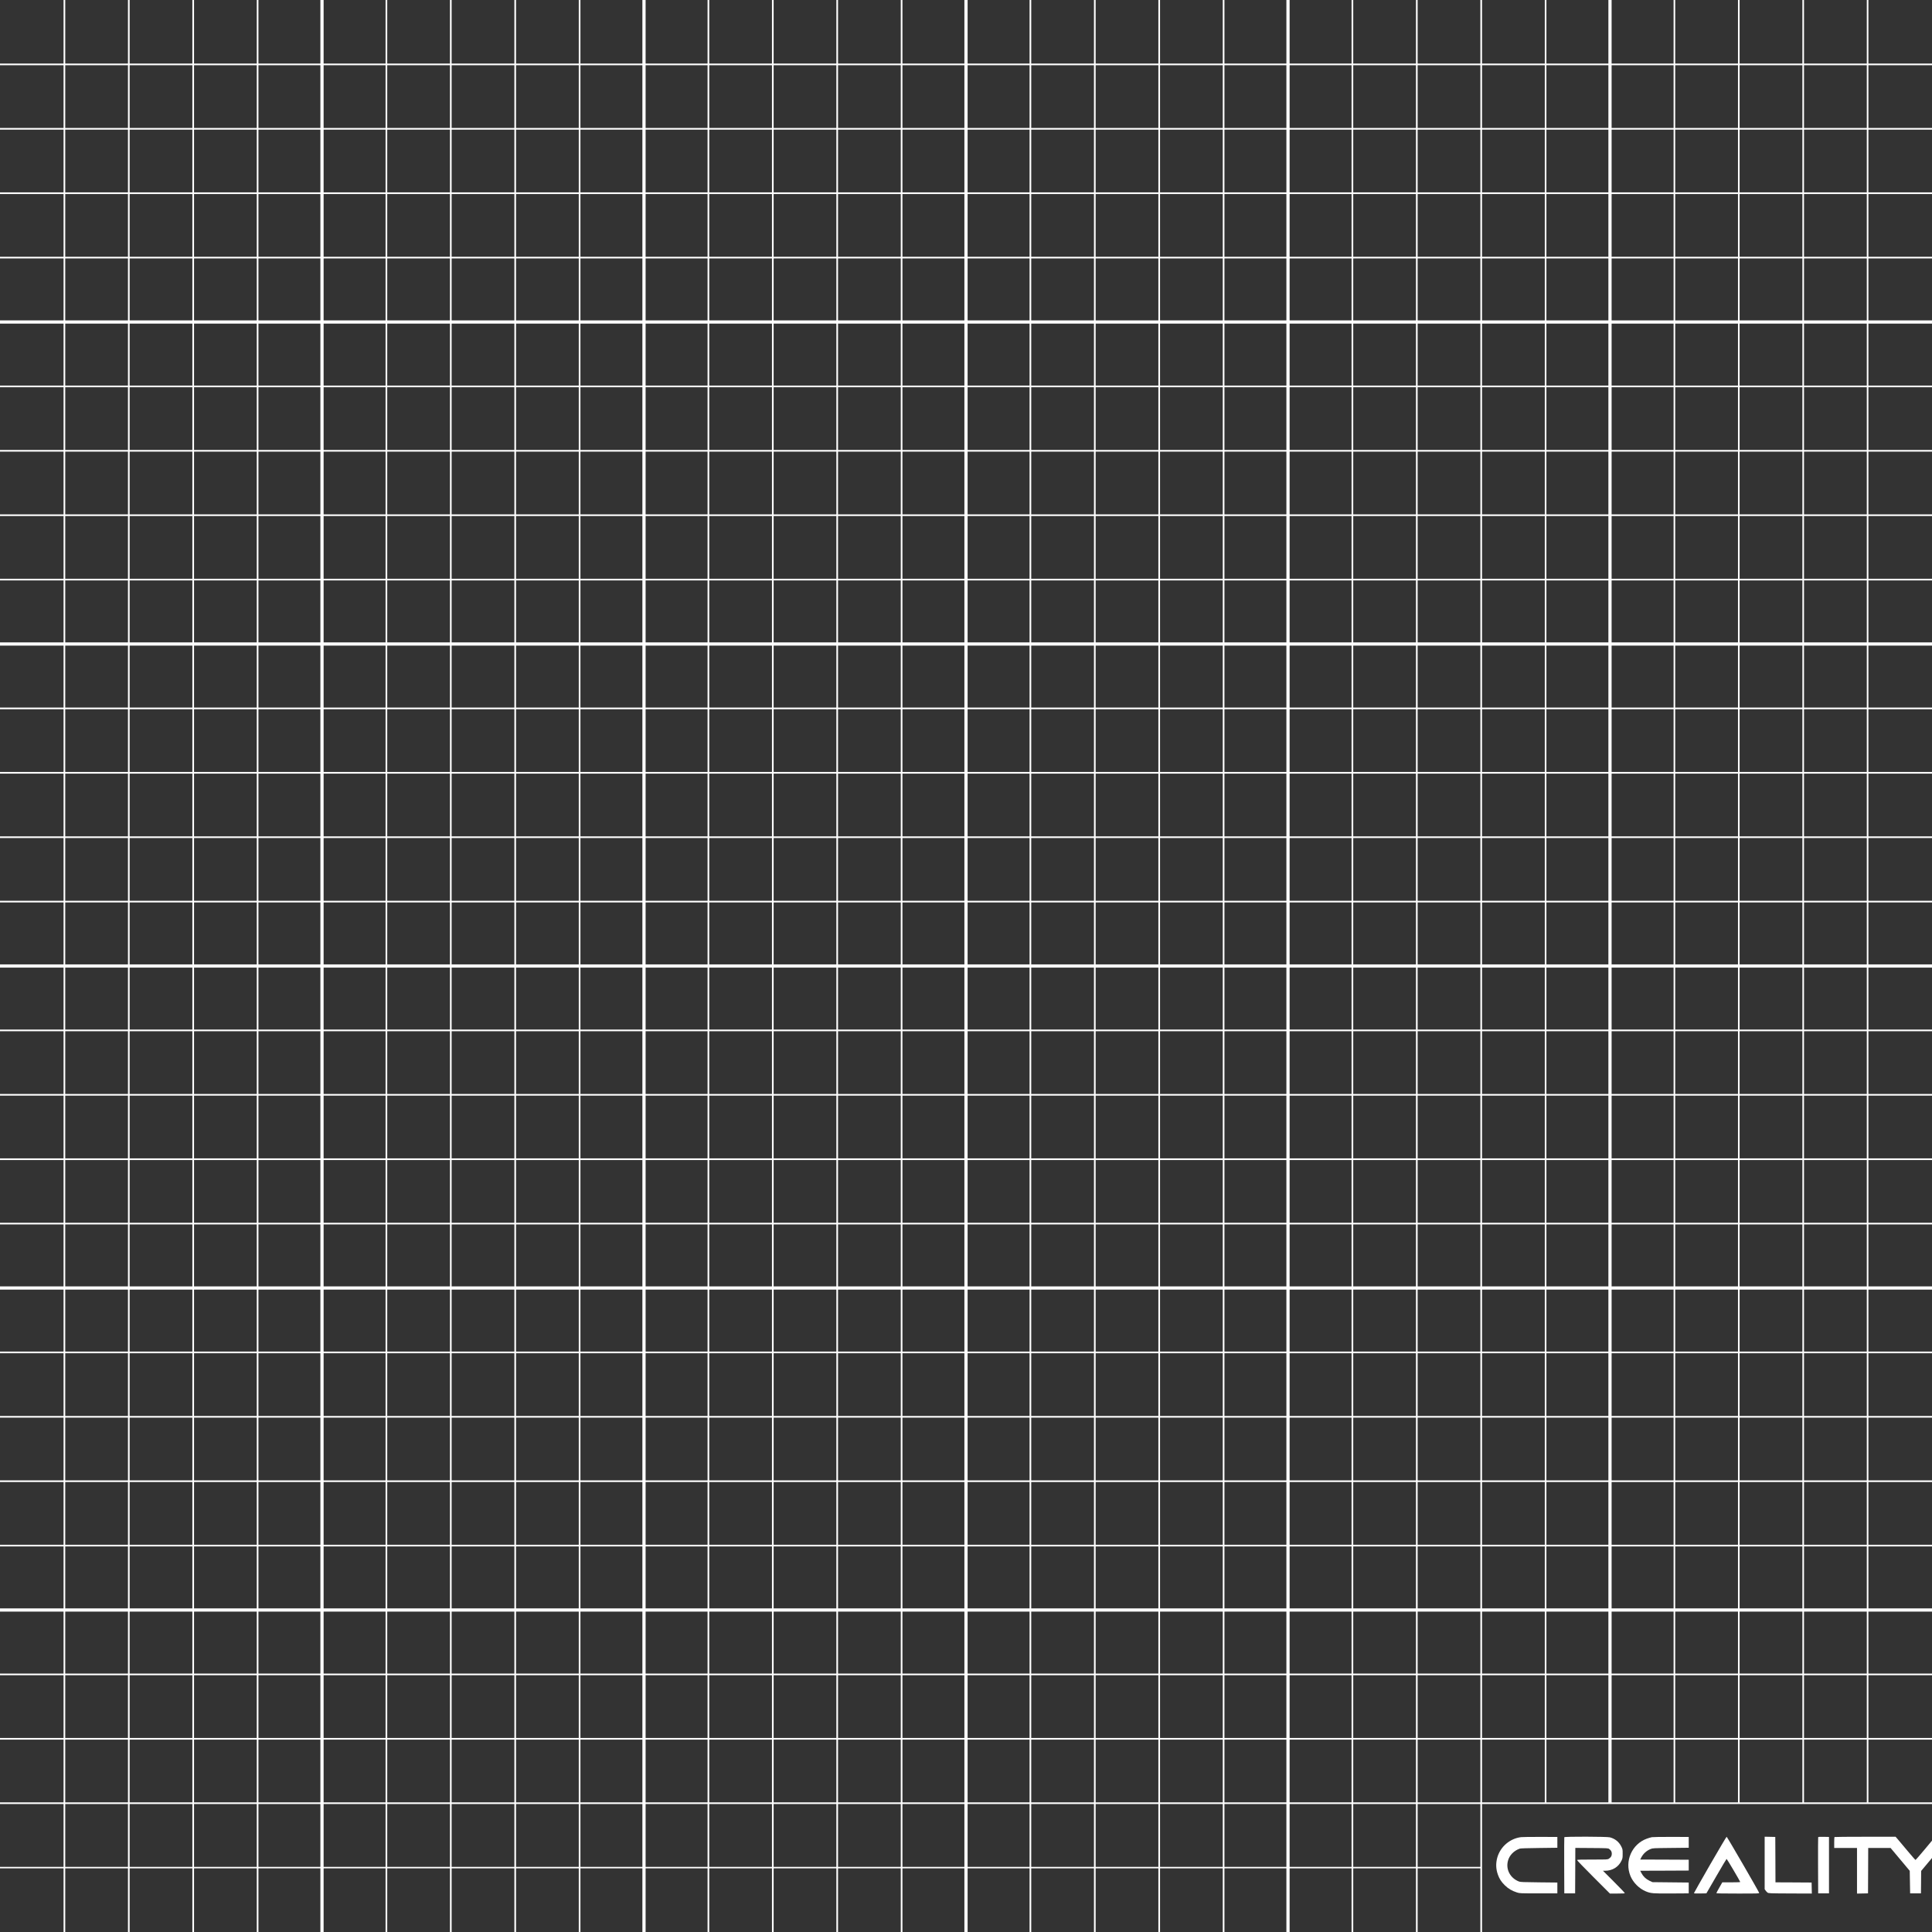 <?xml version="1.0" encoding="UTF-8" standalone="no"?>
<svg
   xmlns:dc="http://purl.org/dc/elements/1.1/"
   xmlns:cc="http://creativecommons.org/ns#"
   xmlns:rdf="http://www.w3.org/1999/02/22-rdf-syntax-ns#"
   xmlns:svg="http://www.w3.org/2000/svg"
   xmlns="http://www.w3.org/2000/svg"
   xmlns:sodipodi="http://sodipodi.sourceforge.net/DTD/sodipodi-0.dtd"
   xmlns:inkscape="http://www.inkscape.org/namespaces/inkscape"
   width="300mm"
   height="300mm"
   viewBox="0 0 300 300"
   version="1.1"
   id="svg8"
   inkscape:version="1.0.1 (3bc2e813f5, 2020-09-07)"
   sodipodi:docname="cr10.svg">
  <rect x="0" y="0" width="300" height="300" fill="#333333" stroke="none"/>
  <defs
     id="defs2" />
  <sodipodi:namedview
     id="base"
     pagecolor="#ffffff"
     bordercolor="#666666"
     borderopacity="1.0"
     inkscape:pageopacity="0.0"
     inkscape:pageshadow="2"
     inkscape:zoom="0.76464583"
     inkscape:cx="566.92913"
     inkscape:cy="566.92913"
     inkscape:document-units="mm"
     inkscape:current-layer="layer1"
     inkscape:document-rotation="0"
     showgrid="true"
     units="mm"
     showguides="true"
     inkscape:window-width="1920"
     inkscape:window-height="1057"
     inkscape:window-x="1912"
     inkscape:window-y="-8"
     inkscape:window-maximized="1">
    <inkscape:grid
       type="xygrid"
       id="grid10"
       enabled="true"
       spacingx="10"
       spacingy="10"
       units="mm" />
  </sodipodi:namedview>
  <g
     inkscape:label="Livello 1"
     inkscape:groupmode="layer"
     id="layer1">
    <path
       style="fill:#ffffff;stroke:#ffffff;stroke-width:0.5;stroke-linecap:butt;stroke-linejoin:miter;stroke-opacity:1"
       d="M 0,50 H 300"
       id="path14" />
    <path
       style="fill:#ffffff;stroke:#ffffff;stroke-width:0.5;stroke-linecap:butt;stroke-linejoin:miter;stroke-opacity:1"
       d="M 0,100 H 300"
       id="path16" />
    <path
       style="fill:#ffffff;stroke:#ffffff;stroke-width:0.5;stroke-linecap:butt;stroke-linejoin:miter;stroke-opacity:1"
       d="M 0,150 H 300"
       id="path18" />
    <path
       style="fill:#ffffff;stroke:#ffffff;stroke-width:0.5;stroke-linecap:butt;stroke-linejoin:miter;stroke-opacity:1"
       d="M 2.0000003e-5,200 H 300"
       id="path20" />
    <path
       style="fill:#ffffff;stroke:#ffffff;stroke-width:0.5;stroke-linecap:butt;stroke-linejoin:miter;stroke-opacity:1"
       d="M 0,250 H 300"
       id="path22" />
    <path
       style="fill:#ffffff;stroke:#ffffff;stroke-width:0.5;stroke-linecap:butt;stroke-linejoin:miter;stroke-opacity:1"
       d="M 50,0 V 300"
       id="path30" />
    <path
       style="fill:#ffffff;stroke:#ffffff;stroke-width:0.5;stroke-linecap:butt;stroke-linejoin:miter;stroke-opacity:1"
       d="M 100,0 V 300"
       id="path32" />
    <path
       style="fill:#ffffff;stroke:#ffffff;stroke-width:0.5;stroke-linecap:butt;stroke-linejoin:miter;stroke-opacity:1"
       d="M 150,0 V 300"
       id="path34" />
    <path
       style="fill:#ffffff;stroke:#ffffff;stroke-width:0.5;stroke-linecap:butt;stroke-linejoin:miter;stroke-opacity:1"
       d="M 200,0 V 300"
       id="path36" />
    <path
       style="fill:#ffffff;stroke:#ffffff;stroke-width:0.5;stroke-linecap:butt;stroke-linejoin:miter;stroke-opacity:1"
       d="M 250,0 V 280"
       id="path38" />
    <path
       style="fill:#ffffff;stroke:#ffffff;stroke-width:0.26px;stroke-linecap:butt;stroke-linejoin:miter;stroke-opacity:1"
       d="M 10,0 V 300"
       id="path865" />
    <path
       style="fill:#ffffff;stroke:#ffffff;stroke-width:0.26px;stroke-linecap:butt;stroke-linejoin:miter;stroke-opacity:1"
       d="M 20,0 V 300"
       id="path867" />
    <path
       style="fill:#ffffff;stroke:#ffffff;stroke-width:0.26px;stroke-linecap:butt;stroke-linejoin:miter;stroke-opacity:1"
       d="M 30,0 V 300"
       id="path869" />
    <path
       style="fill:#ffffff;stroke:#ffffff;stroke-width:0.26px;stroke-linecap:butt;stroke-linejoin:miter;stroke-opacity:1"
       d="M 40,0 V 300"
       id="path871" />
    <path
       style="fill:#ffffff;stroke:#ffffff;stroke-width:0.26px;stroke-linecap:butt;stroke-linejoin:miter;stroke-opacity:1"
       d="M 60,0 V 300"
       id="path865-7" />
    <path
       style="fill:#ffffff;stroke:#ffffff;stroke-width:0.26px;stroke-linecap:butt;stroke-linejoin:miter;stroke-opacity:1"
       d="M 70,0 V 300"
       id="path867-3" />
    <path
       style="fill:#ffffff;stroke:#ffffff;stroke-width:0.26px;stroke-linecap:butt;stroke-linejoin:miter;stroke-opacity:1"
       d="M 80,0 V 300"
       id="path869-8" />
    <path
       style="fill:#ffffff;stroke:#ffffff;stroke-width:0.26px;stroke-linecap:butt;stroke-linejoin:miter;stroke-opacity:1"
       d="M 90,0 V 300"
       id="path871-6" />
    <path
       style="fill:#ffffff;stroke:#ffffff;stroke-width:0.26px;stroke-linecap:butt;stroke-linejoin:miter;stroke-opacity:1"
       d="M 110,0 V 300"
       id="path865-2" />
    <path
       style="fill:#ffffff;stroke:#ffffff;stroke-width:0.26px;stroke-linecap:butt;stroke-linejoin:miter;stroke-opacity:1"
       d="M 120,0 V 300"
       id="path867-36" />
    <path
       style="fill:#ffffff;stroke:#ffffff;stroke-width:0.26px;stroke-linecap:butt;stroke-linejoin:miter;stroke-opacity:1"
       d="M 130,0 V 300"
       id="path869-0" />
    <path
       style="fill:#ffffff;stroke:#ffffff;stroke-width:0.26px;stroke-linecap:butt;stroke-linejoin:miter;stroke-opacity:1"
       d="M 140,0 V 300"
       id="path871-3" />
    <path
       style="fill:#ffffff;stroke:#ffffff;stroke-width:0.26px;stroke-linecap:butt;stroke-linejoin:miter;stroke-opacity:1"
       d="M 160,0 V 300"
       id="path865-7-3" />
    <path
       style="fill:#ffffff;stroke:#ffffff;stroke-width:0.26px;stroke-linecap:butt;stroke-linejoin:miter;stroke-opacity:1"
       d="M 170,0 V 300"
       id="path867-3-2" />
    <path
       style="fill:#ffffff;stroke:#ffffff;stroke-width:0.26px;stroke-linecap:butt;stroke-linejoin:miter;stroke-opacity:1"
       d="M 180,0 V 300"
       id="path869-8-9" />
    <path
       style="fill:#ffffff;stroke:#ffffff;stroke-width:0.26px;stroke-linecap:butt;stroke-linejoin:miter;stroke-opacity:1"
       d="M 190,0 V 300"
       id="path871-6-1" />
    <path
       style="fill:#ffffff;stroke:#ffffff;stroke-width:0.26px;stroke-linecap:butt;stroke-linejoin:miter;stroke-opacity:1"
       d="M 210,0 V 300"
       id="path865-1" />
    <path
       style="fill:#ffffff;stroke:#ffffff;stroke-width:0.26px;stroke-linecap:butt;stroke-linejoin:miter;stroke-opacity:1"
       d="M 220,0 V 300"
       id="path867-5" />
    <path
       style="fill:#ffffff;stroke:#ffffff;stroke-width:0.26px;stroke-linecap:butt;stroke-linejoin:miter;stroke-opacity:1"
       d="M 230,0 V 300"
       id="path869-1" />
    <path
       style="fill:#ffffff;stroke:#ffffff;stroke-width:0.251px;stroke-linecap:butt;stroke-linejoin:miter;stroke-opacity:1"
       d="M 240,0 V 280"
       id="path871-8" />
    <path
       style="fill:#ffffff;stroke:#ffffff;stroke-width:0.251px;stroke-linecap:butt;stroke-linejoin:miter;stroke-opacity:1"
       d="M 260,0 V 280"
       id="path865-7-0" />
    <path
       style="fill:#ffffff;stroke:#ffffff;stroke-width:0.251px;stroke-linecap:butt;stroke-linejoin:miter;stroke-opacity:1"
       d="M 270,0 V 280"
       id="path867-3-0" />
    <path
       style="fill:#ffffff;stroke:#ffffff;stroke-width:0.251px;stroke-linecap:butt;stroke-linejoin:miter;stroke-opacity:1"
       d="M 280,0 V 280"
       id="path869-8-7" />
    <path
       style="fill:#ffffff;stroke:#ffffff;stroke-width:0.251px;stroke-linecap:butt;stroke-linejoin:miter;stroke-opacity:1"
       d="M 290,0 V 280"
       id="path871-6-8" />
    <path
       style="fill:#ffffff;stroke:#ffffff;stroke-width:0.26px;stroke-linecap:butt;stroke-linejoin:miter;stroke-opacity:1"
       d="M 0,10 H 300"
       id="path1009" />
    <path
       style="fill:#ffffff;stroke:#ffffff;stroke-width:0.26px;stroke-linecap:butt;stroke-linejoin:miter;stroke-opacity:1"
       d="M 0,20 H 300"
       id="path1011" />
    <path
       style="fill:#ffffff;stroke:#ffffff;stroke-width:0.26px;stroke-linecap:butt;stroke-linejoin:miter;stroke-opacity:1"
       d="M 0,30 H 300"
       id="path1013" />
    <path
       style="fill:#ffffff;stroke:#ffffff;stroke-width:0.26px;stroke-linecap:butt;stroke-linejoin:miter;stroke-opacity:1"
       d="M 0,40 H 300"
       id="path1015" />
    <path
       style="fill:#ffffff;stroke:#ffffff;stroke-width:0.26px;stroke-linecap:butt;stroke-linejoin:miter;stroke-opacity:1"
       d="M 0,110 H 300"
       id="path1009-1" />
    <path
       style="fill:#ffffff;stroke:#ffffff;stroke-width:0.26px;stroke-linecap:butt;stroke-linejoin:miter;stroke-opacity:1"
       d="M 0,120 H 300"
       id="path1011-0" />
    <path
       style="fill:#ffffff;stroke:#ffffff;stroke-width:0.26px;stroke-linecap:butt;stroke-linejoin:miter;stroke-opacity:1"
       d="M 0,130 H 300"
       id="path1013-7" />
    <path
       style="fill:#ffffff;stroke:#ffffff;stroke-width:0.26px;stroke-linecap:butt;stroke-linejoin:miter;stroke-opacity:1"
       d="M 0,140 H 300"
       id="path1015-1" />
    <path
       style="fill:#ffffff;stroke:#ffffff;stroke-width:0.26px;stroke-linecap:butt;stroke-linejoin:miter;stroke-opacity:1"
       d="M 0,160 H 300"
       id="path1009-5" />
    <path
       style="fill:#ffffff;stroke:#ffffff;stroke-width:0.26px;stroke-linecap:butt;stroke-linejoin:miter;stroke-opacity:1"
       d="M 0,170 H 300"
       id="path1011-6" />
    <path
       style="fill:#ffffff;stroke:#ffffff;stroke-width:0.26px;stroke-linecap:butt;stroke-linejoin:miter;stroke-opacity:1"
       d="M 0,180 H 300"
       id="path1013-1" />
    <path
       style="fill:#ffffff;stroke:#ffffff;stroke-width:0.26px;stroke-linecap:butt;stroke-linejoin:miter;stroke-opacity:1"
       d="M 0,190 H 300"
       id="path1015-6" />
    <path
       style="fill:#ffffff;stroke:#ffffff;stroke-width:0.26px;stroke-linecap:butt;stroke-linejoin:miter;stroke-opacity:1"
       d="M 1.0000003e-5,210 H 300"
       id="path1009-4" />
    <path
       style="fill:#ffffff;stroke:#ffffff;stroke-width:0.26px;stroke-linecap:butt;stroke-linejoin:miter;stroke-opacity:1"
       d="M 0,220 H 300"
       id="path1011-8" />
    <path
       style="fill:#ffffff;stroke:#ffffff;stroke-width:0.26px;stroke-linecap:butt;stroke-linejoin:miter;stroke-opacity:1"
       d="M 0,230 H 300"
       id="path1013-0" />
    <path
       style="fill:#ffffff;stroke:#ffffff;stroke-width:0.26px;stroke-linecap:butt;stroke-linejoin:miter;stroke-opacity:1"
       d="M 0,240 H 300"
       id="path1015-0" />
    <path
       style="fill:#ffffff;stroke:#ffffff;stroke-width:0.26px;stroke-linecap:butt;stroke-linejoin:miter;stroke-opacity:1"
       d="M 0,260 H 300"
       id="path1009-3" />
    <path
       style="fill:#ffffff;stroke:#ffffff;stroke-width:0.26px;stroke-linecap:butt;stroke-linejoin:miter;stroke-opacity:1"
       d="M 0,270 H 300"
       id="path1011-1" />
    <path
       style="fill:#ffffff;stroke:#ffffff;stroke-width:0.26px;stroke-linecap:butt;stroke-linejoin:miter;stroke-opacity:1"
       d="M 0,280 H 300"
       id="path1013-8" />
    <path
       style="fill:#ffffff;stroke:#ffffff;stroke-width:0.228px;stroke-linecap:butt;stroke-linejoin:miter;stroke-opacity:1"
       d="M 0,290 H 230"
       id="path1015-2" />
    <path
       style="fill:#ffffff;stroke:#ffffff;stroke-width:0.26px;stroke-linecap:butt;stroke-linejoin:miter;stroke-opacity:1"
       d="M 0,60 H 300"
       id="path1009-7" />
    <path
       style="fill:#ffffff;stroke:#ffffff;stroke-width:0.26px;stroke-linecap:butt;stroke-linejoin:miter;stroke-opacity:1"
       d="M 0,70 H 300"
       id="path1011-68" />
    <path
       style="fill:#ffffff;stroke:#ffffff;stroke-width:0.26px;stroke-linecap:butt;stroke-linejoin:miter;stroke-opacity:1"
       d="M 0,80 H 300"
       id="path1013-5" />
    <path
       style="fill:#ffffff;stroke:#ffffff;stroke-width:0.26px;stroke-linecap:butt;stroke-linejoin:miter;stroke-opacity:1"
       d="M 0,90 H 300"
       id="path1015-7" />
    <g
       transform="matrix(0.006,0,0,-0.006,227.575,298.769)"
       fill="#000000"
       stroke="none"
       id="g1231"
       style="fill:#ffffff;stroke:#ffffff">
      <path
         d="m 1438,2250 c -291,-35 -539,-248 -618,-531 -41,-151 -36,-295 17,-442 38,-107 89,-185 177,-272 90,-89 186,-146 316,-187 74,-23 79,-23 560,-23 h 485 v 140 140 l -475,5 c -403,4 -481,7 -517,21 -226,87 -346,310 -287,534 37,145 153,264 307,318 21,7 197,13 502,16 l 470,6 v 140 140 l -435,1 c -239,1 -465,-2 -502,-6 z"
         id="path1217"
         style="fill:#ffffff;stroke:#ffffff" />
      <path
         d="m 2555,2248 c -3,-7 -4,-337 -3,-733 l 3,-720 h 140 140 l 3,588 2,588 424,-3 c 411,-3 425,-4 452,-24 50,-37 68,-70 68,-124 0,-56 -20,-91 -74,-127 -33,-23 -35,-23 -426,-23 -278,0 -395,-3 -400,-11 -4,-7 169,-187 422,-440 l 429,-429 h 192 c 147,0 193,3 193,12 0,7 -127,140 -282,295 l -283,283 h 57 c 186,0 345,97 421,257 30,64 32,74 32,183 0,111 -1,118 -34,185 -60,122 -163,205 -298,240 -78,20 -1171,23 -1178,3 z"
         id="path1219"
         style="fill:#ffffff;stroke:#ffffff" />
      <path
         d="m 4823,2249 c -28,-5 -87,-22 -131,-38 -388,-141 -582,-581 -426,-965 70,-172 228,-330 400,-400 129,-53 181,-57 664,-54 l 445,3 v 140 140 l -470,5 -470,5 -76,36 c -91,44 -161,110 -207,197 l -33,62 628,2 628,3 v 140 140 l -628,3 -627,2 24,48 c 52,102 138,181 244,224 56,23 65,23 522,28 l 465,5 v 140 140 l -450,1 c -247,1 -473,-2 -502,-7 z"
         id="path1221"
         style="fill:#ffffff;stroke:#ffffff" />
      <path
         d="m 6327,1536 c -229,-399 -417,-730 -417,-736 0,-7 51,-10 161,-8 l 161,3 257,444 c 141,245 261,446 266,448 8,2 339,-558 353,-598 2,-5 -93,-9 -230,-9 h -234 l -77,-135 c -42,-74 -77,-139 -77,-145 0,-7 184,-10 556,-10 537,0 556,1 551,19 -9,36 -829,1451 -841,1451 -6,0 -199,-326 -429,-724 z"
         id="path1223"
         style="fill:#ffffff;stroke:#ffffff" />
      <path
         d="M 7740,1582 V 903 l 23,-33 c 12,-18 35,-43 50,-54 28,-21 38,-21 588,-24 l 560,-2 -3,142 -3,143 -467,3 -468,2 -2,588 -3,587 -137,3 -138,3 z"
         id="path1225"
         style="fill:#ffffff;stroke:#ffffff" />
      <path
         d="m 9125,2248 c -3,-7 -4,-337 -3,-733 l 3,-720 h 140 140 v 730 730 l -138,3 c -104,2 -139,-1 -142,-10 z"
         id="path1227"
         style="fill:#ffffff;stroke:#ffffff" />
      <path
         d="m 9547,2253 c -4,-3 -7,-69 -7,-145 v -138 h 295 295 V 1380 789 l 143,3 142,3 3,588 2,587 h 290 289 l 248,-296 248,-296 5,-291 5,-292 h 140 140 l 3,290 2,290 360,430 c 198,237 360,436 360,443 0,9 -42,12 -177,12 h -178 l -250,-300 c -137,-165 -255,-300 -261,-300 -6,0 -98,105 -205,233 -107,127 -220,262 -252,300 l -58,67 h -788 c -433,0 -791,-3 -794,-7 z"
         id="path1229"
         style="fill:#ffffff;stroke:#ffffff" />
    </g>
  </g>
</svg>
